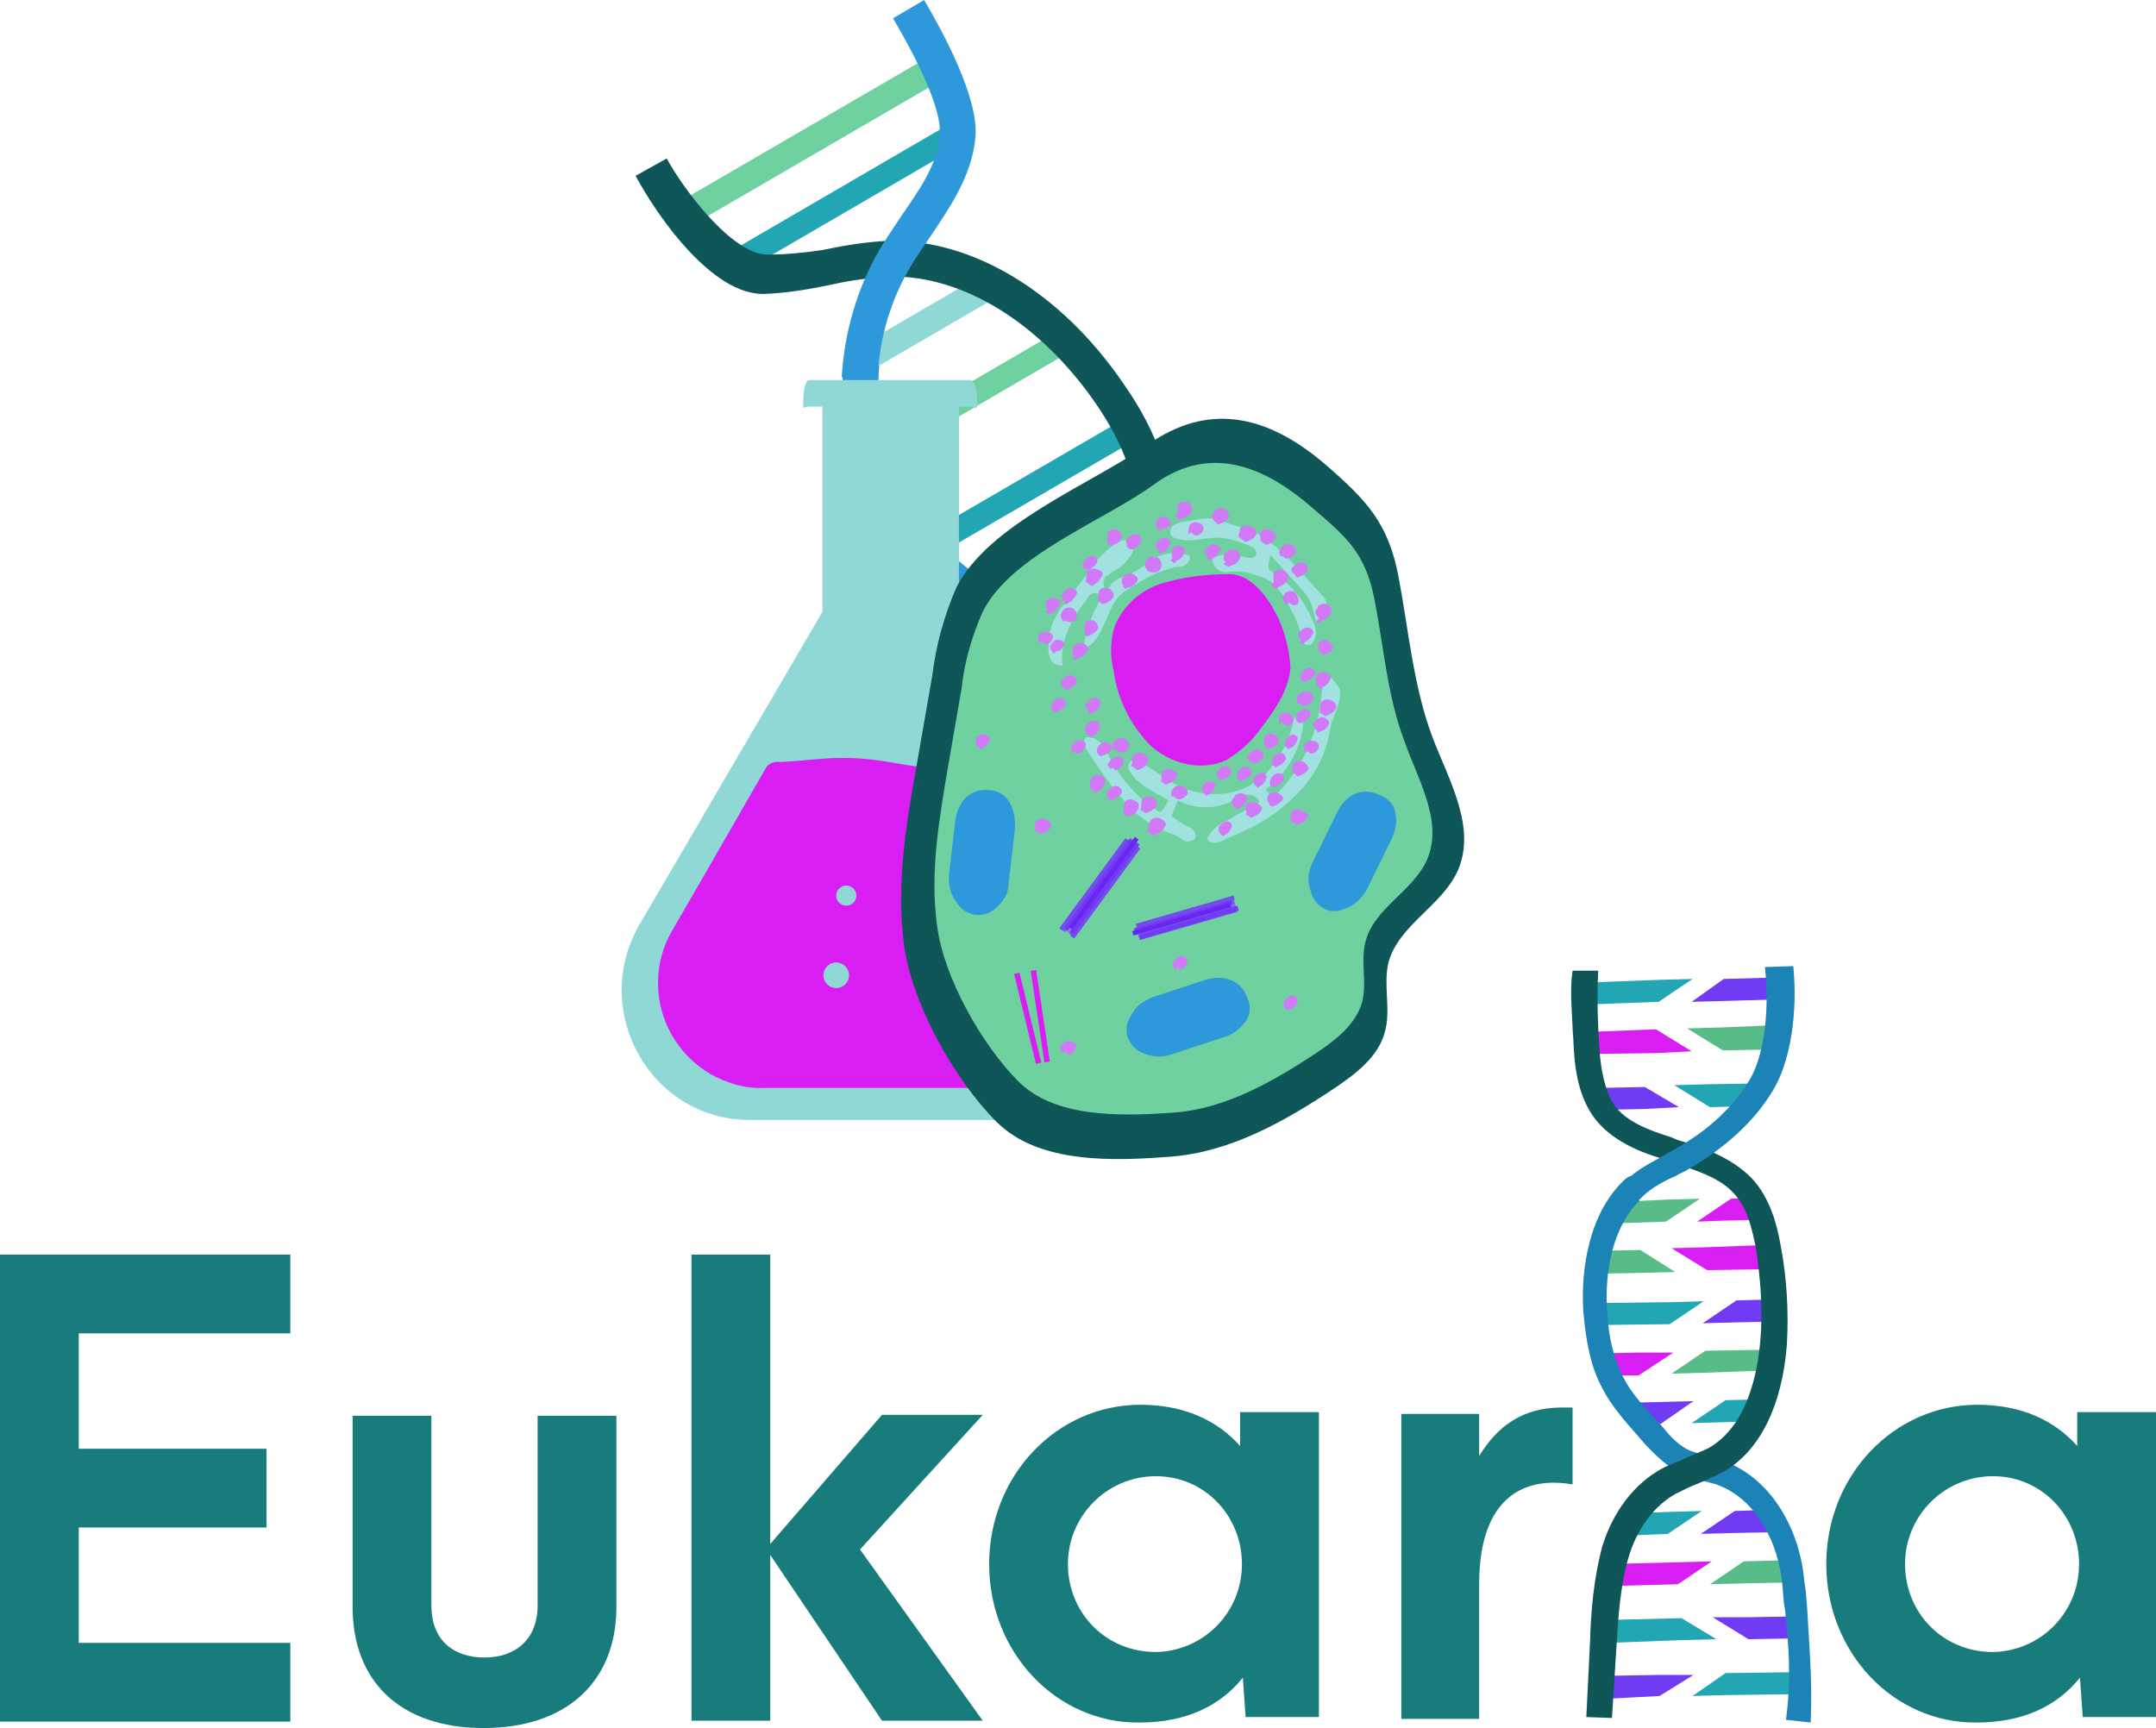 <?xml version="1.0" encoding="utf-8"?>
<!-- Generator: Adobe Illustrator 19.2.1, SVG Export Plug-In . SVG Version: 6.00 Build 0)  -->
<svg version="1.1" id="Layer_1" xmlns="http://www.w3.org/2000/svg" xmlns:xlink="http://www.w3.org/1999/xlink" x="0px" y="0px"
	 viewBox="0 0 235.4 188.7" style="enable-background:new 0 0 235.4 188.7;" xml:space="preserve">
<style type="text/css">
	.st0{fill:#A1E2E0;}
	.st1{fill:#22A6B3;}
	.st2{fill:#6FD1A0;}
	.st3{fill:#8FD8D5;}
	.st4{fill:#7ED6DF;}
	.st5{fill:#2D98DA;}
	.st6{fill:#0F5659;}
	.st7{fill:#D91EF4;}
	.st8{fill:#897BEF;}
	.st9{fill:#785EEA;}
	.st10{fill:#744DEF;}
	.st11{fill:#703BF2;}
	.st12{fill:#6B25F2;}
	.st13{fill:#D279F7;}
	.st14{fill:#57BC87;}
	.st15{fill:#1C83B7;}
	.st16{fill:#187C7C;}
</style>
<title>logo</title>
<g>
	<g>
		<g>
			
				<rect x="112.4" y="89" transform="matrix(0.865 -0.503 0.503 0.865 -28.214 75.921)" class="st0" width="28.6" height="2.6"/>
			
				<rect x="111.5" y="79.1" transform="matrix(0.864 -0.503 0.503 0.864 -23.961 72.268)" class="st1" width="20.9" height="2.9"/>
			
				<rect x="70.6" y="14.5" transform="matrix(0.865 -0.503 0.503 0.865 3.842 46.153)" class="st2" width="33.8" height="2.9"/>
			<rect x="76.6" y="20.5" transform="matrix(0.864 -0.503 0.503 0.864 1.534 49.286)" class="st1" width="31" height="2.6"/>
			
				<rect x="92.7" y="33.7" transform="matrix(0.864 -0.503 0.503 0.864 -3.929 55.752)" class="st3" width="17.3" height="2.9"/>
			
				<rect x="107.3" y="59.1" transform="matrix(0.864 -0.503 0.503 0.864 -14.607 66.943)" class="st4" width="18.9" height="2.9"/>
			
				<rect x="93.6" y="42.1" transform="matrix(0.864 -0.503 0.503 0.864 -7.476 59.065)" class="st2" width="24.2" height="2.6"/>
			
				<rect x="98.9" y="52.5" transform="matrix(0.865 -0.503 0.503 0.865 -11.947 63.296)" class="st1" width="25" height="2.6"/>
			<path class="st5" d="M92,41c1.3-0.4,2.7-0.8,4-1.1c-0.2,2.6-0.1,5.2,0.5,7.8c1.5,6.3,5.2,11.8,10.6,15.4
				c3.9,2.7,8.8,4.3,13.4,5.9c7,2.4,14.3,4.8,19.2,10.8c2.6,3.1,4.6,6.8,5.8,10.7l-3.9,2.2c-1.2-3.5-2.4-7.2-5-10.4
				c-4.1-5.1-10.6-7.3-17.4-9.6c-4.9-1.7-10-3.4-14.4-6.3c-6.2-4.2-10.5-10.5-12.2-17.8C92.1,46.1,91.9,43.5,92,41z"/>
			<path class="st6" d="M112.3,74.8c1.5-2.6,3.3-5,5.3-7.3c2.9-3.5,5.7-6.8,6.2-10.8c0.5-3.7-0.9-7.9-4.2-12.7
				c-6.1-8.8-14.5-13.9-22.3-13.8c-2.2,0.1-4.4,0.4-6.6,0.9c-2.4,0.5-4.8,0.9-7.3,1c-5.7,0.1-11.7-8.6-14-12.9l3.4-1.9
				c1.7,3.2,7.1,10.5,11,10.5c2,0,4-0.2,6-0.5c2.4-0.5,4.8-0.9,7.2-1c9.2-0.2,18.8,5.6,25.6,15.5c4,5.7,5.6,10.8,4.9,15.5
				c-0.7,5.1-4,9-7.1,12.8c-1.8,2-3.4,4.3-4.8,6.6c-4.6,8.4-0.2,21.4,8,26.5l-3.8,2.2C110.1,99.4,106.8,84.9,112.3,74.8z"/>
			<path class="st5" d="M96,27.3c0.8-1.3,1.6-2.5,2.4-3.7c2-2.9,4-5.7,4.2-8.9c0.3-2.9-2.9-9-5.1-12.7l3.4-2c2,3.4,6,10.7,5.6,15
				c-0.4,4.2-2.7,7.5-4.9,10.8c-0.8,1.2-1.6,2.3-2.3,3.5c-1.9,3.3-3.1,7-3.4,10.9c-1.3,0.4-2.7,0.6-4,1C92.2,36.2,93.6,31.5,96,27.3
				z"/>
		</g>
		<g>
			<path class="st3" d="M124.5,101l-19.8-34.3V44.4h1.2c0.6,0,0.8,0.4,0.8-0.2v-0.4c0-0.6-0.2-2.3-0.8-2.3H88.4
				c-0.6,0-0.7,1.7-0.7,2.3v0.4c0,0.6,0,0.2,0.7,0.2h1.4v22.4l-20,34.2c-5.4,9.4,1.2,21.3,12.1,21.3h30.4
				c7.8-0.1,14.2-6.5,14.1-14.3C126.4,105.5,125.7,103.1,124.5,101z"/>
			<path class="st7" d="M111.3,84.6c-0.2-0.4-0.6-0.6-1-0.7c-1.1-0.1-2.2-0.4-3.3-0.4c-3.6-0.1-2.5,0.7-6.1,0.3s-5.6-1.2-10.3-1
				c-1.9,0.1-3.9,0.4-5.8,0.4c-0.5,0-1,0.3-1.2,0.7l-6.9,12l-3.3,5.7c-3.2,5.5-1.3,12.5,4.2,15.7c1.8,1,3.8,1.6,5.8,1.5h27.7
				c6.4,0,11.5-5.1,11.5-11.5c0-2-0.5-4-1.5-5.8L111.3,84.6z"/>
		</g>
		<circle class="st3" cx="91.3" cy="106.5" r="1.4"/>
		<circle class="st3" cx="100.6" cy="100.8" r="0.7"/>
		<circle class="st3" cx="92.4" cy="97.8" r="1.1"/>
		<circle class="st3" cx="105.4" cy="108.2" r="0.5"/>
		<g>
			<path class="st6" d="M104.4,64.2c-1.3,3-2.2,6.2-2.6,9.5l-1.6,9.2c-1.2,6.7-2.4,13.5-1.5,20.2c0.8,6.4,5.5,14.8,10.1,19.4
				s12.7,4.3,19.1,3.8s12.3-3.8,17.7-7.4c2.4-1.6,4.9-3.5,5.6-6.2c0.7-2.4-0.2-5.1,0.4-7.6c1.1-4.1,5.9-6.2,7.6-10.1
				c2-4.7-1-9.8-2.8-14.5c-2.1-5.6-2.6-11.7-3.7-17.5s-3.4-8.3-7.9-12.2c-6.7-5.8-13.1-6.7-19.4-2.3S107.9,57.2,104.4,64.2z"/>
			<path class="st2" d="M107.3,66.8c-1.2,2.7-2,5.5-2.3,8.3l-1.4,8.1c-1,5.9-2.1,11.9-1.3,17.8c0.7,5.7,4.9,13.1,8.9,17.1
				s11.2,3.8,16.9,3.4s10.9-3.4,15.6-6.5c2.1-1.4,4.3-3.1,5-5.5c0.6-2.2-0.2-4.5,0.4-6.7c0.9-3.6,5.2-5.5,6.7-8.9
				c1.8-4.1-0.9-8.6-2.4-12.8c-1.9-4.9-2.3-10.3-3.3-15.5s-3-6.9-7-10.3c-5.9-5.1-11.6-6.4-17.1-2.4S110.4,60.6,107.3,66.8z"/>
			<path class="st7" d="M139.9,68.3c-0.9-2.3-3-5.7-5.8-5.6c-2.4,0-4.9,0.3-7.2,1c-2.4,0.7-4.3,2.5-5.2,4.7
				c-0.5,1.6-0.5,3.3-0.1,4.9c0.4,3,1.8,5.8,3.9,8c2.2,2.1,5.6,3,8.4,1.7c1.5-0.9,2.8-2.1,3.8-3.5c1.5-2,3-4.1,3.2-6.6
				C140.8,71.4,140.5,69.8,139.9,68.3z"/>
			<path class="st0" d="M123.7,64c-0.5,0.3-1,0.6-1.4,1c-1.5,1.5-1.6,4.1-3.3,5.5c-0.1,0.1-0.2,0.1-0.3,0.1c-0.3,0-0.3-0.4-0.3-0.6
				c0.3-1.4,0.8-2.8,1.5-4.1c0.2-0.2,0.3-0.6,0.2-0.9c-0.2-0.2-0.5-0.3-0.8-0.2c-0.3,0.1-0.5,0.3-0.6,0.6c-1.6,2-3,4.5-2.7,7.1
				c0,0.1,0,0.1,0,0.2h-0.1c-0.5,0-1-0.3-1.2-0.7c-0.2-0.5-0.3-0.9-0.2-1.4c0-0.8,0.1-1.5,0.3-2.2c0.4-1,0.9-1.9,1.6-2.7l2.5-3.3
				c0.8-1.3,1.9-2.4,3.2-3.2c0.4-0.3,1.1-0.3,1.5,0c0.2,0.4,0.2,1-0.1,1.4c-0.4,0.6-0.9,1.2-1.6,1.6c-0.4,0.2-0.8,0.5-1.2,0.8
				c-0.3,0.4-0.3,0.9,0,1.3h0.1c0.2,0.1,0.3-0.2,0.4-0.3c0.2-0.4,0.6-0.7,1.1-0.9c0.4-0.2,0.9-0.3,1.3-0.5c0.6-0.3,1.1-0.7,1.6-1.1
				c1.3-1,2.9-1.4,4.5-0.9c0.1,0,0.1,0.1,0.2,0.1c0,0.1,0,0.2,0,0.3c-0.1,0.5-0.5,0.8-1,0.9c-0.2,0-0.4,0-0.6,0
				c-0.3,0.1-0.6,0.2-0.9,0.3C126,62.6,124.8,63.3,123.7,64z"/>
			
				<rect x="123.9" y="100" transform="matrix(0.961 -0.278 0.278 0.961 -22.751 39.921)" class="st8" width="11.1" height="0.5"/>
			
				<rect x="123.8" y="99.7" transform="matrix(0.961 -0.278 0.278 0.961 -22.673 39.881)" class="st9" width="11.1" height="0.5"/>
			
				<rect x="124" y="100.3" transform="matrix(0.961 -0.278 0.278 0.961 -22.83 39.96)" class="st9" width="11.1" height="0.5"/>
			
				<rect x="123.8" y="99.3" transform="matrix(0.961 -0.278 0.278 0.961 -22.561 39.866)" class="st10" width="11.1" height="0.5"/>
			
				<rect x="124.1" y="100.6" transform="matrix(0.961 -0.278 0.278 0.961 -22.91 39.998)" class="st10" width="11.1" height="0.5"/>
			<rect x="124.3" y="100.5" transform="matrix(0.96 -0.28 0.28 0.96 -23.018 40.374)" class="st11" width="11.1" height="0.5"/>
			
				<rect x="123.6" y="99.8" transform="matrix(0.961 -0.278 0.278 0.961 -22.709 39.829)" class="st11" width="11.1" height="0.5"/>
			
				<rect x="123.4" y="100.1" transform="matrix(0.961 -0.278 0.278 0.961 -22.798 39.785)" class="st12" width="11.1" height="0.5"/>
			
				<rect x="114.1" y="96.7" transform="matrix(0.592 -0.806 0.806 0.592 -29.086 136.356)" class="st8" width="12.2" height="0.5"/>
			
				<rect x="114.4" y="97" transform="matrix(0.592 -0.806 0.806 0.592 -29.212 136.737)" class="st9" width="12.2" height="0.5"/>
			
				<rect x="113.6" y="96.5" transform="matrix(0.592 -0.806 0.806 0.592 -29.14 135.93)" class="st9" width="12.2" height="0.5"/>
			
				<rect x="114.6" y="97.2" transform="matrix(0.592 -0.806 0.806 0.592 -29.304 137.019)" class="st10" width="12.2" height="0.5"/>
			
				<rect x="113.4" y="96.4" transform="matrix(0.592 -0.806 0.806 0.592 -29.175 135.697)" class="st10" width="12.2" height="0.5"/>
			
				<rect x="113.9" y="96.4" transform="matrix(0.592 -0.806 0.806 0.592 -28.964 136.093)" class="st11" width="12.2" height="0.5"/>
			
				<rect x="114.5" y="96.8" transform="matrix(0.592 -0.806 0.806 0.592 -29.01 136.734)" class="st11" width="12.2" height="0.5"/>
			
				<rect x="114.4" y="96.3" transform="matrix(0.592 -0.806 0.806 0.592 -28.65 136.417)" class="st12" width="12.2" height="0.5"/>
			
				<rect x="113.3" y="105.9" transform="matrix(0.989 -0.148 0.148 0.989 -15.188 18.054)" class="st7" width="0.6" height="10.1"/>
			
				<rect x="111.9" y="106.1" transform="matrix(0.972 -0.236 0.236 0.972 -23.08 29.636)" class="st7" width="0.6" height="10.1"/>
			<path class="st5" d="M108.8,99.1c-0.6,0.6-1.5,0.9-2.3,0.8s-1.6-0.6-2-1.3c-0.4-0.5-0.7-1.1-0.8-1.7c-0.1-0.4-0.1-0.8-0.1-1.2
				l0.7-6.1c0.3-2.1,1.7-3.6,3.7-3.3c0.8,0,1.6,0.4,2.1,1.1c0.6,0.9,0.8,2.1,0.7,3.2l-0.7,6.1C110.1,97.5,109.6,98.4,108.8,99.1z"/>
			<path class="st5" d="M124.8,115c-0.8-0.3-1.4-1-1.7-1.8c-0.2-0.8-0.1-1.6,0.4-2.3c0.3-0.6,0.7-1.1,1.2-1.4
				c0.3-0.2,0.7-0.4,1.1-0.6l5.8-1.9c2-0.6,3.9,0,4.6,2c0.4,0.8,0.3,1.7-0.1,2.4c-0.6,0.9-1.5,1.6-2.6,1.9l-5.8,1.9
				C126.8,115.5,125.7,115.4,124.8,115z"/>
			<path class="st5" d="M146.9,99.2c-0.8,0.4-1.7,0.4-2.4,0s-1.2-1.1-1.4-1.9c-0.2-0.6-0.3-1.2-0.2-1.9c0.1-0.4,0.2-0.8,0.4-1.2
				l2.7-5.5c0.9-1.9,2.7-2.8,4.6-1.9c0.8,0.3,1.5,0.9,1.7,1.7c0.3,1.1,0.1,2.2-0.4,3.2l-2.7,5.5C148.6,98.2,147.8,98.9,146.9,99.2z"
				/>
			<path class="st0" d="M129.2,57c-0.4,0-0.7,0.2-1,0.3c-0.3,0.2-0.5,0.6-0.4,1c0.1,0.3,0.4,0.5,0.7,0.5c1.4,0.5,3-0.1,4.5-0.1
				c1.2,0.1,2.3,0.4,3.4,0.9c0.2,0.1,0.5,0.2,0.6,0.4c0.2,0.2,0.2,0.5,0.1,0.7c-0.2,0.2-0.5,0.3-0.8,0.2c-0.6-0.1-1.3-0.3-1.9-0.3
				c-0.6-0.1-1.3,0-1.9,0.3c-0.1,0-0.1,0.1-0.1,0.2c0,0,0,0.1,0,0.2c0.2,0.7,0.7,1.2,1.4,1.2c0.3,0,0.7-0.1,1-0.1
				c0.9,0,1.7,0.1,2.5,0.5c0.5,0.1,0.9,0.3,1.3,0.5c1,0.8,1.8,1.9,2.3,3.1c0.6,1,1,2.1,1.3,3.2c0,0.2,0.1,0.4,0.2,0.6
				c0.3,0.2,0.7,0.2,0.9-0.1c0.5-0.7,0.5-1.5,0.1-2.2c-0.9-2.4-2.6-4.4-4.7-5.7c-0.1-0.1-0.2-0.2-0.2-0.3s0-0.2,0-0.4l0.2-1l3.1,3.4
				c0.4,0.4,0.7,0.8,1,1.2c0.4,0.7,0.6,1.5,0.8,2.3c0,0.2,0.1,0.3,0.3,0.3c0.1,0,0.2,0,0.3-0.1l0,0c0.8-0.6,0.9-1.7,0.4-2.4l0,0
				l-3.9-4.3c-0.7-0.7-1.4-1.3-2.2-1.9c-1.4-1.2-3.3-1.5-5-2.2C131.9,56.3,130.6,56.8,129.2,57z"/>
			<path class="st0" d="M123.3,84.1c-0.2-0.3-0.1-0.8,0.2-1c0.2-0.1,0.5-0.2,0.7,0c0.6,0.3,1.1,0.6,1.6,0.9c0.6,0.4,1.1,0.8,1.8,1.2
				c1.6,1.1,3.6,1.6,5.5,1.5c2-0.1,3.8-0.9,5.2-2.3c1.5-1.7,2.6-3.8,3-6c0.1-0.2,0.3-0.4,0.6-0.3c0.2,0,0.3,0.2,0.3,0.3
				c0.1,0.5,0.1,1,0,1.4c-0.5,2.6-1.9,4.8-4,6.4c0.2,0.3,0.5,0.6,0.9,0.8c3.1-3,4.9-7.1,5.2-11.4c0.1-0.4,0.1-0.9,0-1.3
				c0-0.2,0.1-0.4,0.3-0.5c0.1,0,0.2,0,0.3,0c0.6,0.3,1.1,0.9,1.4,1.5c0.2,1.6-0.9,3-1.1,4.5c-0.4,2.5-1.6,4.8-3.3,6.6
				c-1.7,1.8-3.7,3.3-6,4.3c-0.8,0.4-1.6,0.7-2.4,1.1c-0.6,0.3-1.4,0.4-1.7-0.2c0.4-0.9,1.1-1.5,2-1.9l3.7-2.1
				c-0.2-0.5-0.7-0.9-1.3-0.8c-0.5,0.1-1,0.3-1.5,0.6c-1.9,1-4.2,1-6.1,0l-0.7,1.7c0.6,0.5,1.4,1,2.1,1.3c0.6,0.4,0.8,1.2,0.1,1.4
				l-0.3,0.1c-0.6,0.1-0.9-0.5-1.5-0.7c-1.9-0.6-3.6-1.7-5-3.1c-0.6-0.7-1.2-1.4-1.8-2.1c-0.8-1.1-1.8-2.5-2.6-3.7
				c-0.4-0.6-0.8-1.4-0.3-1.8c0.7,0,1.4,0.3,1.8,0.9c0.4,0.6,0.7,1.2,1,1.8c1.2,2.1,2.9,4,4.9,5.3c0.1,0.1,0.3,0.2,0.5,0.1
				c0.1-0.1,0.1-0.1,0.2-0.2l0.6-1C126.2,86.6,124,85.6,123.3,84.1z"/>
			<path class="st13" d="M118.8,71c0.1-0.2-0.1-0.5-0.3-0.6c-0.4-0.3-0.9-0.2-1.2,0.1c-0.3,0.3-0.3,0.8,0,1.1l-0.2,0.3l0.3,0.2
				l0.3-0.2C118.1,71.8,118.5,71.4,118.8,71z"/>
			<path class="st13" d="M114.3,70.4c0.4-0.2,0.6-0.5,0.7-0.8c0-0.2-0.1-0.3-0.2-0.4c-0.4-0.3-1-0.3-1.3,0.1c-0.2,0.3-0.2,0.7,0,1
				l0.2-0.3l0.4,0.3L114.3,70.4z"/>
			<path class="st13" d="M115.6,65.5c-0.4-0.3-0.9-0.3-1.3,0.1l0,0c-0.2,0.3-0.2,0.7,0.1,1l-0.2,0.2l0.4,0.3l0.3-0.2
				c0.4-0.2,0.7-0.6,0.9-1.1C115.8,65.7,115.8,65.5,115.6,65.5z"/>
			<path class="st13" d="M116.4,66l0.3-0.2c0.4-0.2,0.7-0.6,0.9-1c0-0.2,0-0.3-0.2-0.4c-0.3-0.3-0.8-0.2-1.1,0.1c0,0,0,0.1-0.1,0.1
				c-0.2,0.3-0.6,0.4,0.1,1.1l-0.2,0.2L116.4,66z"/>
			<path class="st13" d="M118.3,62l0.3,0.2h0.2c0.4-0.1,0.8-0.4,1-0.8c0-0.3-0.1-0.5-0.3-0.6s-0.4-0.1-0.6,0
				c-0.2,0.1-0.3,0.2-0.4,0.3C118.2,61.3,118.1,61.7,118.3,62z"/>
			<path class="st13" d="M120.9,59.3l0.4,0.3l0.2-0.1c0.4-0.1,0.8-0.3,1-0.8c0-0.3-0.1-0.5-0.3-0.7c-0.4-0.3-0.9-0.3-1.2,0.1l0,0
				C120.9,58.6,120.9,58.9,120.9,59.3L120.9,59.3z"/>
			<path class="st13" d="M123,59.3c0,0.2,0,0.4,0.1,0.5l0.3,0.2h0.2c0.4-0.1,0.8-0.4,1-0.8c0-0.1,0-0.1,0-0.2v-0.1
				c0-0.2-0.1-0.3-0.2-0.4c-0.3-0.3-0.8-0.2-1.1,0.1c0,0,0,0.1-0.1,0.1C123,58.8,122.9,59,123,59.3z"/>
			<path class="st13" d="M118.7,62.4c-0.1,0.3-0.1,0.6-0.1,0.9l-0.1,0.2l0.7,0.5l0.3-0.2c0.4-0.2,0.7-0.6,0.9-1.1
				c0-0.2-0.1-0.3-0.3-0.4C119.6,62,119.1,62,118.7,62.4z"/>
			<path class="st13" d="M116.2,67.9l0.1-0.2l0,0c0.2,0.2,0.5,0.3,0.8,0.2c0.3-0.1,0.5-0.4,0.5-0.6c0-0.3-0.1-0.6-0.4-0.8
				c-0.2-0.2-0.5-0.2-0.8-0.1s-0.5,0.4-0.6,0.8C115.8,67.4,115.9,67.7,116.2,67.9z"/>
			<path class="st13" d="M116,70c-0.3-0.2-0.8-0.2-1,0.1l-0.1,0.1c-0.2,0.3-0.5,0.5,0.2,1.2l0.2-0.3h0.1h0.1
				c0.4-0.1,0.6-0.5,0.7-0.8C116.2,70.2,116.1,70.1,116,70z"/>
			<path class="st13" d="M118.7,69.5l0.2-0.1c0.4-0.1,0.8-0.4,1-0.8c0-0.3-0.1-0.5-0.3-0.7c-0.3-0.3-0.9-0.2-1.1,0.1
				c0,0,0,0-0.1,0.1c0,0.3,0,0.7,0.1,1l-0.1,0.2L118.7,69.5z"/>
			<path class="st13" d="M119.9,65.6l0.5,0.4l0.2-0.1c0.4-0.1,0.8-0.4,1-0.8c0-0.3-0.1-0.5-0.3-0.7c-0.4-0.3-1-0.3-1.3,0.1l0,0
				C119.9,64.9,119.9,65.3,119.9,65.6L119.9,65.6z"/>
			<path class="st13" d="M124.2,63.4c0.1-0.2-0.1-0.5-0.3-0.6c-0.4-0.3-0.9-0.2-1.2,0.1s-0.3,0.8,0,1.1l-0.1,0.1l0.3,0.2l0.2-0.1
				C123.6,64.1,124,63.8,124.2,63.4z"/>
			<path class="st13" d="M125.8,62.5L125.8,62.5c0.5,0.1,0.9-0.2,1-0.6c0,0,0,0,0-0.1c0.1-0.5-0.2-0.9-0.7-1l-0.1,0.4v-0.4
				c-0.3-0.1-0.6,0-0.8,0.3s-0.3,0.6-0.1,0.9c0.1,0.2,0.2,0.3,0.3,0.4C125.6,62.5,125.7,62.5,125.8,62.5z"/>
			<path class="st13" d="M129.4,60.2c0-0.2-0.1-0.3-0.2-0.4c-0.4-0.3-0.9-0.2-1.2,0.1l0,0c-0.1,0.3-0.1,0.7,0,1l-0.2,0.3l0.4,0.3
				l0.3-0.3C128.9,61.1,129.2,60.7,129.4,60.2z"/>
			<path class="st13" d="M126.7,60.5l0.3-0.2c0.4-0.2,0.7-0.6,0.8-1c0-0.2,0-0.3-0.2-0.4c-0.3-0.3-0.8-0.2-1.1,0.1l-0.1,0.1
				c-0.2,0.3-0.5,0.5,0.2,1.1l-0.1,0.1L126.7,60.5z"/>
			<path class="st13" d="M133,59.6c-0.3-0.3-0.8-0.2-1.1,0.1c0,0,0,0.1-0.1,0.1c-0.2,0.3-0.6,0.4,0.1,1l-0.1,0.2l0.3,0.2l0.3-0.2
				c0.4-0.2,0.7-0.6,0.9-1.1C133.2,59.9,133.1,59.7,133,59.6z"/>
			<path class="st13" d="M140.7,63.1c0-0.3-0.1-0.5-0.4-0.7c-0.4-0.3-0.9-0.2-1.2,0.1l0,0c-0.1,0.3-0.1,0.7,0,1l-0.3,0.4l0.5,0.4
				l0.3-0.2C140.1,63.9,140.5,63.6,140.7,63.1z"/>
			<path class="st13" d="M141.4,64.7c-0.2-0.2-0.5-0.2-0.8-0.1s-0.5,0.4-0.5,0.7c0,0.3,0.1,0.6,0.4,0.7l0.2-0.2l0,0
				c0.2,0.2,0.4,0.3,0.7,0.3c0.3-0.1,0.4-0.3,0.4-0.6C141.7,65.2,141.6,64.9,141.4,64.7z"/>
			<path class="st13" d="M144,67.5l-0.3,0.4l0.3,0.2l0.3-0.3c0.5-0.2,0.9-0.5,1.1-1c0-0.3-0.1-0.5-0.3-0.7c-0.4-0.3-0.9-0.2-1.2,0.1
				c0,0,0,0,0,0.1C143.7,66.7,143.3,66.8,144,67.5z"/>
			<path class="st13" d="M142.1,69.9l-0.2,0.3l0.3,0.2l0.3-0.3c0.4-0.2,0.7-0.6,0.9-1c0-0.2-0.1-0.3-0.2-0.4
				c-0.3-0.3-0.8-0.2-1.1,0.1c0,0,0,0.1-0.1,0.1C141.8,69.2,141.4,69.3,142.1,69.9z"/>
			<path class="st13" d="M141.4,62.8L141.4,62.8l0.2,0.3l0.2-0.1c0.4-0.1,0.8-0.4,1-0.8c0-0.3-0.1-0.5-0.3-0.6
				c-0.3-0.3-0.8-0.2-1.1,0.1c0,0,0,0.1-0.1,0.1C141.1,62,140.7,62.1,141.4,62.8z"/>
			<path class="st13" d="M139.9,60.8l0.1-0.1l0.4,0.3h0.1c0.4-0.1,0.8-0.3,1-0.8c0-0.3-0.1-0.5-0.3-0.6c-0.4-0.3-0.9-0.2-1.2,0.1
				l0,0C139.6,60,139.6,60.5,139.9,60.8z"/>
			<path class="st13" d="M137.6,59l0.6,0.5h0.1c0.4-0.1,0.8-0.4,1-0.8c0-0.3-0.1-0.5-0.4-0.7c-0.4-0.3-1-0.3-1.3,0.1
				C137.6,58.4,137.6,58.7,137.6,59L137.6,59L137.6,59z"/>
			<path class="st13" d="M126.6,58l0.2-0.3l0,0l0.1,0.1c0.4,0,0.8-0.3,0.9-0.6c0-0.2-0.1-0.5-0.3-0.6c-0.3-0.3-0.8-0.2-1.1,0.1
				l-0.1,0.1C126.2,57.1,125.9,57.3,126.6,58z"/>
			<path class="st13" d="M129.8,58.4l0.2-0.3l0.4,0.3l0.1,0.1c0.4,0,0.8-0.3,0.9-0.7c0-0.3-0.1-0.5-0.3-0.6
				c-0.4-0.3-0.9-0.2-1.2,0.1l0,0C129.7,57.8,129.7,58.1,129.8,58.4z"/>
			<path class="st13" d="M132.5,56.8L132.5,56.8l0.5,0.5l0.2-0.1c0.4-0.1,0.8-0.4,1-0.8c0-0.3-0.1-0.5-0.3-0.7
				c-0.4-0.3-1-0.3-1.3,0.1C132.3,56.1,132.3,56.5,132.5,56.8L132.5,56.8z"/>
			<path class="st13" d="M128.6,56l-0.3,0.4l0.5,0.4l0.3-0.2c0.5-0.1,0.9-0.5,1.1-0.9c0-0.3-0.1-0.5-0.3-0.7c-0.4-0.3-1-0.3-1.3,0.1
				C128.6,55.4,128.5,55.7,128.6,56z"/>
			<path class="st13" d="M135.2,58.6l0.8,0.6l0.2-0.1c0.4-0.1,0.8-0.4,1-0.8c0-0.3-0.1-0.5-0.4-0.7c-0.4-0.3-1-0.3-1.4,0.1
				C135.4,57.9,135.3,58.2,135.2,58.6L135.2,58.6z"/>
			<path class="st13" d="M133.8,60.4c-0.3,0.3-0.3,0.7,0,1l-0.2,0.2l0.5,0.3l0.2-0.1c0.5-0.1,0.9-0.4,1.1-0.9c0-0.3-0.1-0.5-0.3-0.7
				C134.7,59.9,134.1,59.9,133.8,60.4C133.8,60.3,133.8,60.3,133.8,60.4z"/>
			<path class="st13" d="M142.1,74.3l0.3,0.2l0.2-0.1c0.4-0.1,0.8-0.4,1-0.8c0-0.3-0.1-0.5-0.3-0.6s-0.4-0.1-0.6,0
				c-0.2,0.1-0.3,0.2-0.4,0.3C142,73.6,141.9,74,142.1,74.3z"/>
			<path class="st13" d="M141.8,75.9c-0.3,0.3-0.3,0.7,0,1l0.1-0.1l0.4,0.3h0.1c0.4-0.1,0.8-0.3,1-0.8c0-0.3-0.1-0.5-0.3-0.7
				C142.7,75.4,142.2,75.5,141.8,75.9L141.8,75.9z"/>
			<path class="st13" d="M141.6,78.8l0.3,0.2l0.2-0.1c0.4-0.1,0.8-0.4,1-0.8c0-0.3-0.1-0.5-0.3-0.6s-0.4-0.1-0.6,0
				c-0.2,0.1-0.3,0.2-0.4,0.3C141.4,78.1,141.4,78.5,141.6,78.8z"/>
			<path class="st13" d="M140.9,80.3c-0.2,0.1-0.3,0.2-0.4,0.3c-0.3,0.3-0.3,0.7-0.1,1l0.3,0.2l0.2-0.1c0.4-0.2,0.7-0.6,0.8-1
				c0-0.3-0.3-0.5-0.6-0.5C141,80.3,140.9,80.3,140.9,80.3z"/>
			<path class="st13" d="M139.4,83.7c0.4-0.1,0.8-0.4,1-0.8c0-0.3-0.1-0.5-0.3-0.6s-0.4-0.1-0.6,0c-0.2,0.1-0.3,0.2-0.4,0.3
				c-0.3,0.3-0.3,0.7-0.1,1l0.3,0.2L139.4,83.7z"/>
			<path class="st13" d="M137,85.7l0.3,0.3l0.2-0.1c0.4-0.2,0.7-0.6,0.8-1c0-0.3-0.3-0.6-0.6-0.5c-0.1,0-0.2,0-0.3,0.1
				c-0.2,0.1-0.3,0.2-0.4,0.3C136.8,85,136.8,85.4,137,85.7z"/>
			<path class="st13" d="M134.8,88.2l0.3,0.2l0.3-0.2c0.4-0.2,0.7-0.6,0.8-1c0-0.2-0.1-0.3-0.2-0.4c-0.4-0.3-0.9-0.2-1.2,0.1
				c0,0,0,0,0,0.1C134.6,87.3,134.2,87.4,134.8,88.2L134.8,88.2z"/>
			<path class="st13" d="M126,87.2c-0.4-0.3-1-0.3-1.3,0.1l0,0c-0.1,0.3-0.1,0.6-0.1,0.9l-0.1,0.2l0.6,0.4l0.2-0.1
				c0.4-0.1,0.8-0.4,1-0.8C126.4,87.7,126.3,87.4,126,87.2z"/>
			<path class="st13" d="M118.4,81c-0.3-0.3-0.8-0.2-1.1,0.1c0,0,0,0.1-0.1,0.1c-0.2,0.3-0.6,0.4,0.1,1.1l0.1-0.2l0.3,0.2h0.1
				c0.4-0.2,0.6-0.5,0.7-0.8C118.6,81.3,118.5,81.1,118.4,81z"/>
			<path class="st13" d="M117.3,73.9c-0.3-0.3-0.8-0.2-1.1,0.1c0,0,0,0.1-0.1,0.1c-0.2,0.3-0.6,0.4,0.1,1.1l0,0l0.1,0.1h0.2
				c0.4-0.1,0.8-0.3,1-0.7C117.7,74.3,117.5,74,117.3,73.9z"/>
			<path class="st13" d="M121,81.1c-0.2-0.1-0.4-0.1-0.6,0c-0.2,0.1-0.3,0.2-0.4,0.3c-0.3,0.3-0.3,0.7-0.1,1l0.3,0.2l0.2-0.1
				c0.4-0.1,0.8-0.4,1-0.8C121.4,81.5,121.3,81.2,121,81.1z"/>
			<path class="st13" d="M121.3,83c-0.2,0.3-0.7,0.4,0,1l0.1-0.2l0.4,0.3h0.1c0.4-0.2,0.7-0.5,0.8-0.9c0-0.2-0.1-0.3-0.2-0.4
				C122.1,82.5,121.6,82.6,121.3,83z"/>
			<path class="st13" d="M119.9,78.9c-0.3-0.3-0.8-0.2-1.1,0.1c0,0,0,0.1-0.1,0.1c-0.2,0.3-0.6,0.4,0.1,1.1l0,0l0.3,0.3l0.2-0.1
				c0.4-0.2,0.7-0.6,0.8-1C120.1,79.1,120,79,119.9,78.9z"/>
			<path class="st13" d="M121.7,80.9c-0.3,0.2-0.3,0.7-0.1,1l0,0l0.1-0.1l0.6,0.4h0.1c0.4,0,0.8-0.3,0.9-0.7c0-0.3-0.1-0.5-0.3-0.7
				C122.7,80.5,122.1,80.5,121.7,80.9C121.8,80.9,121.8,80.9,121.7,80.9z"/>
			<path class="st13" d="M125,82.4c-0.4-0.3-1-0.3-1.3,0.1c-0.1,0.3-0.1,0.6-0.1,0.9l-0.1,0.2l0.7,0.5l0.2-0.1
				c0.5-0.1,0.8-0.5,1-0.9C125.4,82.8,125.2,82.5,125,82.4z"/>
			<path class="st13" d="M128.2,84.2c-0.4-0.3-1-0.3-1.3,0.1l0,0c-0.1,0.3-0.1,0.6-0.1,0.9l-0.1,0.1l0.6,0.4l0.2-0.1
				c0.4-0.1,0.8-0.4,1-0.8C128.6,84.6,128.5,84.3,128.2,84.2z"/>
			<path class="st13" d="M128.1,86.9l0.5,0.4h0.1c0.4,0,0.8-0.3,1-0.7c0-0.3-0.1-0.5-0.3-0.6c-0.4-0.3-1-0.3-1.3,0.1
				c-0.3,0.3-0.3,0.7,0,1V86.9z"/>
			<path class="st13" d="M134.4,84.3c0-0.3-0.1-0.5-0.3-0.6s-0.4-0.1-0.6,0c-0.2,0.1-0.3,0.2-0.4,0.3c-0.3,0.3-0.3,0.7-0.1,1
				l0.3,0.2l0.2-0.1C133.9,85.1,134.3,84.8,134.4,84.3z"/>
			<path class="st13" d="M136.3,83.8c-0.2-0.1-0.4-0.1-0.6,0c-0.2,0.1-0.3,0.2-0.4,0.3c-0.3,0.3-0.3,0.7-0.1,1l0.3,0.2l0.2-0.1
				c0.4-0.1,0.8-0.4,1-0.8C136.7,84.2,136.5,84,136.3,83.8z"/>
			<path class="st13" d="M131.4,86.6l0.3,0.3l0.2-0.1c0.4-0.2,0.7-0.6,0.8-1c0-0.3-0.3-0.6-0.6-0.5c-0.1,0-0.2,0-0.3,0.1
				c-0.2,0.1-0.3,0.2-0.4,0.3C131.2,85.8,131.2,86.3,131.4,86.6z"/>
			<path class="st13" d="M138,82.6c0-0.3-0.1-0.5-0.3-0.6c-0.3-0.3-0.8-0.2-1.1,0.1c0,0,0,0.1-0.1,0.1c-0.2,0.3-0.6,0.4,0.1,1.1
				l0.1-0.1l0.2,0.2h0.1C137.5,83.2,137.8,83,138,82.6z"/>
			<path class="st13" d="M139.6,81c0-0.3-0.1-0.5-0.3-0.7c-0.4-0.3-0.9-0.2-1.2,0.1l0,0c-0.1,0.3-0.1,0.7,0,1l-0.1,0.1l0.5,0.3
				l0.2-0.1C139,81.7,139.4,81.4,139.6,81z"/>
			<path class="st13" d="M141.2,78.7c0-0.3-0.1-0.5-0.3-0.7c-0.4-0.3-0.9-0.2-1.2,0.1l0,0c-0.1,0.3-0.1,0.7,0,1l0.2-0.3l0.5,0.4v0.1
				C140.7,79.3,141.1,79.1,141.2,78.7z"/>
			<path class="st13" d="M138.7,85.8L139,86l0.2-0.1c0.4-0.1,0.8-0.4,1-0.8c0-0.3-0.1-0.5-0.3-0.6s-0.4-0.1-0.6,0
				c-0.2,0.1-0.3,0.2-0.4,0.3C138.6,85.2,138.6,85.5,138.7,85.8z"/>
			<path class="st13" d="M142.5,83.3c-0.4-0.3-1-0.3-1.3,0.1c-0.1,0.3-0.1,0.6-0.1,0.9l0,0l0.6,0.5l0.2-0.1c0.4-0.1,0.8-0.4,1-0.8
				C142.8,83.7,142.7,83.5,142.5,83.3z"/>
			<path class="st13" d="M142.5,81.2c-0.2,0.3-0.2,0.7,0.1,1l0.1-0.2l0.3,0.2l0.1,0.1c0.4,0,0.8-0.3,0.9-0.7c0-0.3-0.1-0.5-0.3-0.6
				C143.3,80.8,142.8,80.9,142.5,81.2L142.5,81.2z"/>
			<path class="st13" d="M143.6,78.7c-0.2,0.3-0.5,0.4,0.2,1.1v0.1l0.1,0.1l0.2-0.1c0.4-0.1,0.8-0.4,1-0.8c0.1-0.2-0.1-0.5-0.3-0.6
				C144.5,78.2,144,78.3,143.6,78.7C143.7,78.7,143.6,78.7,143.6,78.7z"/>
			<path class="st13" d="M144.2,76.8c-0.1,0.3-0.1,0.6-0.1,0.9v0.1l0.6,0.4l0.2-0.1c0.4-0.1,0.8-0.4,1-0.8c0-0.3-0.1-0.5-0.3-0.7
				c-0.4-0.3-0.9-0.3-1.3,0C144.2,76.7,144.2,76.8,144.2,76.8z"/>
			<path class="st13" d="M143.8,74.7l-0.1,0.1l0.5,0.4l0.3-0.2c0.4-0.2,0.7-0.6,0.8-1c0-0.2-0.1-0.3-0.2-0.4c-0.4-0.3-1-0.3-1.3,0.1
				C143.6,74,143.6,74.4,143.8,74.7z"/>
			<path class="st13" d="M144,71.1l0.5,0.4h0.1c0.4-0.1,0.8-0.3,0.9-0.7c0-0.3-0.1-0.5-0.3-0.7c-0.4-0.3-0.9-0.3-1.2,0.1l0,0
				c-0.1,0.3-0.1,0.7,0,1V71.1z"/>
			<path class="st13" d="M133.2,91l0.3,0.3l0.2-0.1c0.4-0.2,0.7-0.6,0.8-1c0-0.3-0.3-0.6-0.6-0.5c-0.1,0-0.2,0-0.3,0.1
				c-0.2,0.1-0.3,0.2-0.4,0.3C133,90.3,133,90.7,133.2,91z"/>
			<path class="st13" d="M137.4,87.8c-0.4-0.3-1-0.3-1.3,0l0,0c-0.1,0.3-0.1,0.7,0,1l-0.1,0.1l0.6,0.4l0.2-0.1
				c0.4-0.1,0.8-0.4,1-0.9C137.8,88.2,137.7,88,137.4,87.8z"/>
			<path class="st13" d="M139.7,86.7c-0.4-0.3-0.9-0.2-1.2,0.1l0,0c-0.2,0.3-0.2,0.7,0.1,1v0.1l0.3,0.2l0.2-0.1
				c0.4-0.1,0.8-0.4,1-0.8C140.1,87,139.9,86.8,139.7,86.7z"/>
			<path class="st13" d="M127,89.6c-0.4-0.4-1-0.4-1.4,0c-0.1,0.3-0.2,0.6-0.2,0.9l-0.2,0.2l0.8,0.6l0.2-0.2c0.4-0.1,0.8-0.4,1-0.9
				C127.4,90,127.3,89.8,127,89.6z"/>
			<path class="st13" d="M124,87.5c-0.4-0.3-0.9-0.3-1.2,0.1l0,0c-0.1,0.3-0.1,0.7-0.1,1l-0.1,0.2l0.5,0.4l0.2-0.1
				c0.4-0.1,0.8-0.4,1-0.8C124.4,87.9,124.3,87.6,124,87.5z"/>
			<path class="st13" d="M122.1,85.9c-0.2-0.1-0.4-0.1-0.6,0c-0.2,0.1-0.3,0.2-0.4,0.3c-0.3,0.3-0.3,0.7-0.1,1l0.3,0.2l0.2-0.1
				c0.4-0.1,0.8-0.4,1-0.8C122.5,86.3,122.4,86,122.1,85.9z"/>
			<path class="st13" d="M119.6,86.6l0.3-0.2c0.4-0.2,0.7-0.6,0.8-1c0-0.2-0.1-0.4-0.2-0.5c-0.4-0.4-1-0.4-1.3,0
				c-0.1,0.3-0.2,0.6-0.2,0.8l-0.1,0.2L119.6,86.6z"/>
			<path class="st13" d="M119.1,78l0.3-0.2c0.4-0.2,0.7-0.6,0.8-1c0-0.2-0.1-0.3-0.2-0.4c-0.3-0.3-0.8-0.2-1.1,0.1l-0.1,0.1
				c-0.2,0.3-0.6,0.4,0.1,1.1l-0.1,0.1L119.1,78z"/>
			<path class="st13" d="M116,76.3c-0.2-0.1-0.4-0.1-0.6,0c-0.2,0.1-0.3,0.2-0.4,0.3c-0.3,0.3-0.3,0.7-0.1,1l0.3,0.2l0.2-0.1
				c0.4-0.1,0.8-0.4,1-0.8C116.4,76.8,116.3,76.5,116,76.3z"/>
			<path class="st13" d="M114.4,89.6c-0.4-0.3-1-0.3-1.3,0.1l0,0c-0.1,0.3-0.1,0.6-0.1,0.9v0.1l0.6,0.4l0.2-0.1
				c0.4-0.1,0.8-0.4,1-0.8C114.8,89.9,114.6,89.7,114.4,89.6z"/>
			<path class="st13" d="M129.5,104.6c-0.3-0.3-0.8-0.2-1.1,0.1c0,0,0,0.1-0.1,0.1c-0.2,0.3-0.6,0.4,0.1,1.1l0.2-0.3l0.2,0.2
				l0.1,0.1c0.4-0.1,0.6-0.4,0.7-0.8C129.7,104.8,129.6,104.7,129.5,104.6z"/>
			<path class="st13" d="M117.3,113.9c-0.4-0.3-1-0.3-1.3,0.1c-0.3,0.3-0.3,0.7,0,1l0.2-0.2l0.5,0.4h0.1c0.4-0.2,0.6-0.5,0.7-0.9
				C117.5,114.1,117.5,114,117.3,113.9z"/>
			<path class="st13" d="M141.7,109.4c0-0.3-0.1-0.5-0.3-0.6s-0.4-0.1-0.6,0c-0.2,0.1-0.3,0.2-0.4,0.3c-0.3,0.3-0.3,0.7-0.1,1
				l0.3,0.2l0.2-0.1C141.2,110.2,141.5,109.9,141.7,109.4z"/>
			<path class="st13" d="M142.3,88.6c-0.4-0.3-1-0.3-1.3,0.1c-0.1,0.3-0.1,0.6-0.1,0.9l0,0l0.7,0.5l0.2-0.1c0.4-0.1,0.8-0.4,1-0.9
				C142.7,88.9,142.6,88.7,142.3,88.6z"/>
			<path class="st13" d="M107.9,80.4c-0.4-0.3-0.9-0.3-1.3,0.1l0,0c-0.1,0.3-0.1,0.7,0,1v-0.1l0.5,0.4l0.2-0.1
				c0.4-0.2,0.7-0.6,0.8-1C108.2,80.6,108.1,80.5,107.9,80.4z"/>
		</g>
	</g>
	<g>
		<g>
			<polygon class="st11" points="195.4,109.1 188.4,109.3 184.7,109.4 188.2,106.9 188.2,106.9 195.4,106.7 			"/>
			<path class="st14" d="M193.7,114.6l-5.6,0.1l-3.9-2.4l0,0l3.7-0.1l6.9-0.3v0.7C195,113.8,194.7,114.6,193.7,114.6z"/>
			<path class="st1" d="M191,120.8l-4.3,0.1l-3.9-2.4l0,0l3.7-0.1l6.1-0.1v0.7C192.9,120,192.1,120.8,191,120.8z"/>
			<polygon class="st1" points="196.5,185 188.5,185.1 184.8,185.2 188.4,182.7 188.4,182.7 196.5,182.6 			"/>
			<polygon class="st11" points="175.5,185.5 181.2,185.2 184.9,182.9 184.9,182.9 181.2,182.9 175.4,183 			"/>
			<polygon class="st1" points="173,109.7 181.1,109.4 184.8,106.9 184.8,106.9 181.1,107 173,107.3 			"/>
			<polygon class="st7" points="173.1,115.1 180.8,115 184.7,114.8 180.8,112.4 180.8,112.4 173.1,112.7 			"/>
			<polygon class="st11" points="174.7,121.2 179.6,121.1 183.3,120.9 179.6,118.7 179.6,118.7 174.6,118.8 			"/>
			<path class="st1" d="M177.3,167.7c-0.1-1.3,0.9-2.4,2.3-2.5l2.5-0.1l3.7-0.1l-3.7,2.5l0,0L177.3,167.7L177.3,167.7z"/>
			<path class="st11" d="M192.2,164.9l-2.8,0.1l-3.7,2.5l0,0l3.7-0.1l5.2-0.1l-0.8-0.7C193.8,165.7,193.3,164.9,192.2,164.9z"/>
			<polygon class="st11" points="196.6,176.5 190.9,176.6 187,176.6 190.9,179 190.9,179 196.6,178.9 			"/>
			<polygon class="st1" points="175.5,176.9 183.6,176.7 187.4,179 187.4,179 183.7,179.1 175.6,179.4 			"/>
			<polygon class="st7" points="175.4,170.8 183.1,170.6 186.9,170.5 183.2,173 183.2,173 175.5,173.2 			"/>
			<path class="st14" d="M194,170.4l-3.6,0.1l-3.7,2.5l0,0l3.7-0.1l5.4-0.1l0.7-0.7C196.5,171.2,194.9,170.4,194,170.4z"/>
			<polygon class="st7" points="191.8,133.2 188,133.3 185.3,133.4 189,130.9 189,130.9 190.9,130.8 			"/>
			<polygon class="st14" points="176,133.6 181.9,133.4 185.6,130.9 185.6,130.9 181.9,131 177.7,131.2 			"/>
			<polygon class="st14" points="173.8,139.1 179.1,139 182.9,138.9 179.1,136.5 179.1,136.5 174,136.6 			"/>
			<path class="st7" d="M192.6,138.6l-6.2,0.1l-3.9-2.4l0,0l3.7-0.1l8.1-0.3v0.7C194.4,137.8,193.6,138.6,192.6,138.6z"/>
			<polygon class="st1" points="173.6,142.3 182.3,142.2 186,142.1 182.3,144.6 182.3,144.6 173.9,144.7 			"/>
			<path class="st11" d="M193.7,141.9l-4.1,0.1l-3.7,2.5l0,0l3.7-0.1l5-0.1l-0.8-0.7C193.8,142.6,194.6,141.9,193.7,141.9z"/>
			<polygon class="st11" points="176.5,153.2 181.2,153.1 184.9,153 181.3,155.5 181.3,155.5 178.3,155.6 			"/>
			<path class="st1" d="M192.8,152.8l-4.4,0.1l-3.7,2.5l0,0l3.7-0.1l3.3-0.1l0.9-1.7C192.8,152.6,193.8,152.8,192.8,152.8z"/>
			<polygon class="st7" points="174.3,147.8 178.8,147.7 182.7,147.7 178.9,150.2 178.9,150.2 175.9,150.2 			"/>
			<path class="st14" d="M192.4,147.4l-6.2,0.1l-3.7,2.5l0,0l3.7-0.1l8.1-0.3V149C194.2,148.2,193.4,147.4,192.4,147.4z"/>
			<path class="st15" d="M197.3,175.4c-0.1-0.9-0.1-1.7-0.3-2.7c-0.4-5.2-3.3-11.2-8.9-13.2c-0.5-0.3-1.2-0.4-1.7-0.5
				c-0.8-0.3-1.6-0.4-2.3-0.8c-0.9-0.5-1.7-1.3-2.5-2.3c-1.7-1.9-3.5-3.6-4.5-5.8c-0.9-1.9-1.5-4-1.6-6.8c-0.3-3.1,0.1-8.8,3.5-12.2
				c-0.7-0.5-1.3-1.2-2-1.9c-4,4.1-4.4,10.8-4.1,14.3c0.3,3.2,0.8,5.7,1.9,7.8c1.2,2.5,3.2,4.5,4.9,6.5c0.9,0.9,1.9,2,3.3,2.8
				c0.9,0.5,2,0.8,2.9,1.1c0.5,0.1,1.1,0.3,1.5,0.4c4.5,1.6,6.8,6.6,7.2,10.9c0.1,0.9,0.1,1.9,0.3,2.8c0.4,4,0.7,7.4,0.1,12l2.7,0.3
				C197.9,183.1,197.5,179.4,197.3,175.4z"/>
			<g>
				<path class="st6" d="M176,187.6l-2.8-0.1l0.4-8.1c0.1-3.5,0.4-6.9,1.3-10.4c1.2-4,3.6-7,6.5-8.6c0.9-0.5,1.9-0.8,2.7-1.2
					c0.9-0.4,1.7-0.7,2.5-1.1c4.3-2.5,5.3-8.4,5.6-11.7c0.3-3.5,0-6.9-0.5-10.2c-0.4-1.9-0.9-4.4-2.5-6c-1.6-1.7-4.3-2.5-6.8-3.3
					l-0.7-0.3c-3.1-0.9-6.5-2.4-8.2-5.4c-1.3-2.3-1.6-4.9-1.7-7.3c0-0.5-0.1-1.2-0.1-1.7c-0.1-2.1-0.3-4.3,0-6.2h2.8
					c-0.1,1.7-0.1,4.1,0,6.1c0,0.7,0.1,1.2,0.1,1.9c0.1,2,0.4,4.3,1.3,6.1c1.2,2.3,4.1,3.3,6.6,4.1l0.7,0.3c2.8,0.8,5.8,1.9,8,4.1
					c2,2.1,2.8,5,3.2,7.3c0.7,3.6,0.9,7.3,0.7,10.9c-0.5,6.6-2.9,11.6-6.9,13.9c-0.9,0.5-1.9,0.9-2.8,1.3c-0.8,0.3-1.6,0.7-2.4,1.1
					c-2.4,1.3-4.3,3.9-5.2,7c-0.9,3.1-1.1,6.4-1.3,9.6L176,187.6z"/>
			</g>
			<path class="st15" d="M178.7,131.3c0.1-0.1,0.3-0.3,0.5-0.5l0,0c0.1-0.1,0.1-0.1,0.3-0.3c0.9-0.8,2.1-1.5,3.5-2.1
				c0.4-0.3,0.9-0.4,1.3-0.7c4-2.3,7.2-5.2,9.2-8.5c2-3.2,2.8-8.6,2.3-13.7l-3.1,0.1c0.5,4.4,0,9.4-1.6,12.2
				c-1.7,2.9-4.5,5.6-8.1,7.6c-0.4,0.3-0.8,0.4-1.2,0.7c-1.2,0.7-2.5,1.3-3.7,2.3l0,0c-0.1,0-0.1,0.1-0.3,0.1
				c-0.4,0.3-0.7,0.5-0.9,0.9C177.3,130.1,178,130.8,178.7,131.3z"/>
		</g>
		<g>
			<path class="st16" d="M0,137h31.7v8.6H8.6v12.6h20.5v8.6H8.6v12.6h23.1v8.6H0V137z"/>
			<path class="st16" d="M38.5,175.5v-20.9h8.6v20.7c0,3.9,2.5,5.7,5.8,5.7s5.8-1.9,5.8-5.7v-20.7h8.6v20.9c0,8-5.3,13.2-14.5,13.2
				S38.5,183.5,38.5,175.5z"/>
			<path class="st16" d="M93.9,169.2l13.4,18.7h-11l-12.2-18.1v18.1h-8.6V137h8.6v31.6l12.2-14.1h11L93.9,169.2z"/>
			<path class="st16" d="M108,170.8c0-9.7,7.4-17.4,16.5-17.4c4.8,0,8.4,1.7,10.9,4.5v-3.7h8.6v33.3h-8l-0.3-4.3
				c-2.5,3.1-6.2,4.9-11.3,4.9C115.4,188.2,108,180.5,108,170.8z M135.6,170.8c0-5.3-4.1-9.6-9.4-9.6s-9.6,4.3-9.6,9.6
				c0,5.3,4.1,9.6,9.6,9.6C131.4,180.3,135.6,176.1,135.6,170.8z"/>
			<path class="st16" d="M161.5,173v14.7H153v-33.3h8.5v4.6c2-3.3,4.8-5.3,9-5.3c0.4,0,0.8,0,1.2,0v8.4
				C166.6,161.2,161.5,163.3,161.5,173z"/>
			<path class="st16" d="M199.4,170.8c0-9.7,7.4-17.4,16.5-17.4c4.8,0,8.4,1.7,10.9,4.5v-3.7h8.6v33.3h-8l-0.3-4.3
				c-2.5,3.1-6.2,4.9-11.3,4.9C206.8,188.2,199.4,180.5,199.4,170.8z M227,170.8c0-5.3-4.1-9.6-9.4-9.6s-9.6,4.3-9.6,9.6
				c0,5.3,4.1,9.6,9.6,9.6C222.8,180.3,227,176.1,227,170.8z"/>
		</g>
	</g>
</g>
</svg>
